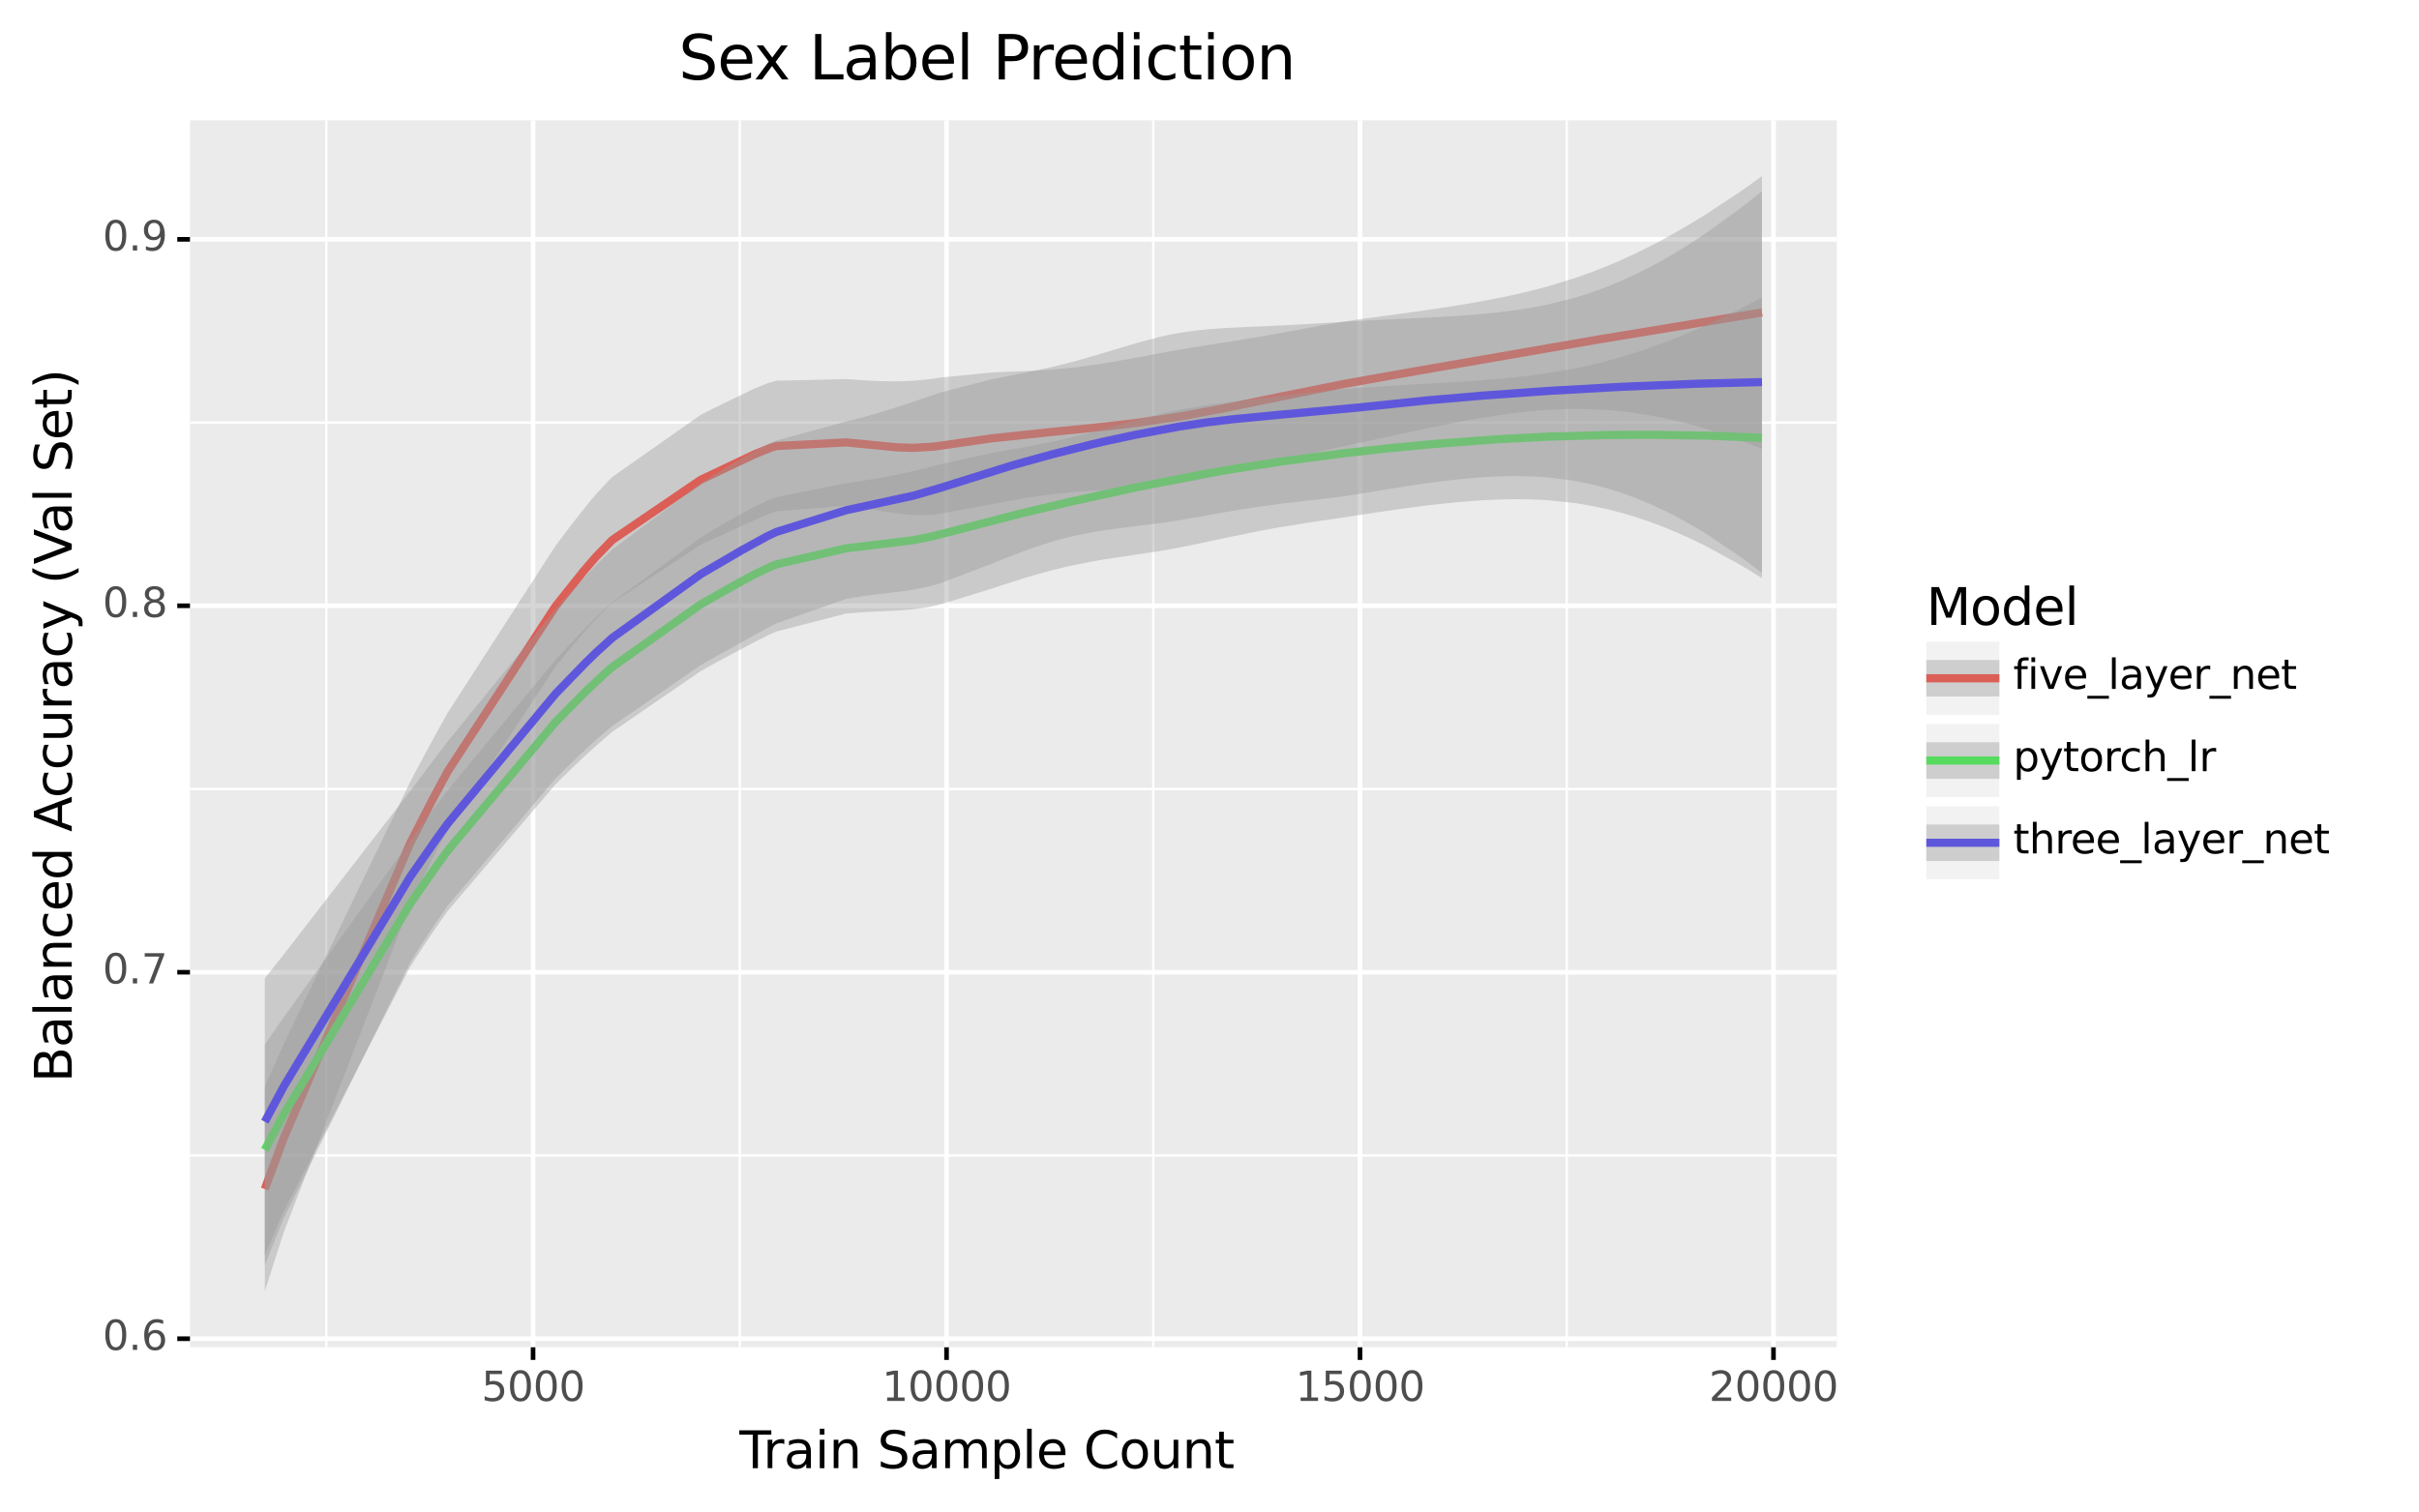 <?xml version="1.0" encoding="utf-8" standalone="no"?>
<!DOCTYPE svg PUBLIC "-//W3C//DTD SVG 1.1//EN"
  "http://www.w3.org/Graphics/SVG/1.1/DTD/svg11.dtd">
<svg xmlns:xlink="http://www.w3.org/1999/xlink" width="524.547pt" height="327.93pt" viewBox="0 0 524.547 327.93" xmlns="http://www.w3.org/2000/svg" version="1.1">
 <rect x="0" y="0" width="524.547" height="327.93" fill="#808080" stroke="none"/>
 <defs>
  <style type="text/css">*{stroke-linejoin: round; stroke-linecap: butt}</style>
 </defs>
 <g id="figure_1">
  <g id="patch_1">
   <path d="M 0 327.93 
L 524.547 327.93 
L 524.547 0 
L 0 0 
z
" style="fill: #ffffff; stroke: #ffffff; stroke-linejoin: miter"/>
  </g>
  <g id="axes_1">
   <g id="patch_2">
    <path d="M 41.191 292.217 
L 398.311 292.217 
L 398.311 26.105 
L 41.191 26.105 
z
" style="fill: #ebebeb"/>
   </g>
   <g id="matplotlib.axis_1">
    <g id="xtick_1">
     <g id="line2d_1">
      <path d="M 115.594 292.217 
L 115.594 26.105 
" clip-path="url(#pbfc82d0fdb)" style="fill: none; stroke: #ffffff"/>
     </g>
     <g id="line2d_2">
      <path d="M 115.594 292.217 
" style="fill: none; stroke: #333333; stroke-width: 1.5"/>
      <defs>
       <path id="m4b1ac333c0" d="M 0 0 
L 0 2.75 
" style="stroke: #000000"/>
      </defs>
      <g>
       <use xlink:href="#m4b1ac333c0" x="115.594" y="292.217" style="fill: #333333; stroke: #000000"/>
      </g>
     </g>
     <g id="text_1">
      <!-- 5000 -->
      <g style="fill: #4d4d4d" transform="translate(104.396 303.854)scale(0.088 -0.088)">
       <defs>
        <path id="DejaVuSans-35" d="M 691 4666 
L 3169 4666 
L 3169 4134 
L 1269 4134 
L 1269 2991 
Q 1406 3038 1543 3061 
Q 1681 3084 1819 3084 
Q 2600 3084 3056 2656 
Q 3513 2228 3513 1497 
Q 3513 744 3044 326 
Q 2575 -91 1722 -91 
Q 1428 -91 1123 -41 
Q 819 9 494 109 
L 494 744 
Q 775 591 1075 516 
Q 1375 441 1709 441 
Q 2250 441 2565 725 
Q 2881 1009 2881 1497 
Q 2881 1984 2565 2268 
Q 2250 2553 1709 2553 
Q 1456 2553 1204 2497 
Q 953 2441 691 2322 
L 691 4666 
z
" transform="scale(0.016)"/>
        <path id="DejaVuSans-30" d="M 2034 4250 
Q 1547 4250 1301 3770 
Q 1056 3291 1056 2328 
Q 1056 1369 1301 889 
Q 1547 409 2034 409 
Q 2525 409 2770 889 
Q 3016 1369 3016 2328 
Q 3016 3291 2770 3770 
Q 2525 4250 2034 4250 
z
M 2034 4750 
Q 2819 4750 3233 4129 
Q 3647 3509 3647 2328 
Q 3647 1150 3233 529 
Q 2819 -91 2034 -91 
Q 1250 -91 836 529 
Q 422 1150 422 2328 
Q 422 3509 836 4129 
Q 1250 4750 2034 4750 
z
" transform="scale(0.016)"/>
       </defs>
       <use xlink:href="#DejaVuSans-35"/>
       <use xlink:href="#DejaVuSans-30" x="63.623"/>
       <use xlink:href="#DejaVuSans-30" x="127.246"/>
       <use xlink:href="#DejaVuSans-30" x="190.869"/>
      </g>
     </g>
    </g>
    <g id="xtick_2">
     <g id="line2d_3">
      <path d="M 205.253 292.217 
L 205.253 26.105 
" clip-path="url(#pbfc82d0fdb)" style="fill: none; stroke: #ffffff"/>
     </g>
     <g id="line2d_4">
      <path d="M 205.253 292.217 
" style="fill: none; stroke: #333333; stroke-width: 1.5"/>
      <g>
       <use xlink:href="#m4b1ac333c0" x="205.253" y="292.217" style="fill: #333333; stroke: #000000"/>
      </g>
     </g>
     <g id="text_2">
      <!-- 10000 -->
      <g style="fill: #4d4d4d" transform="translate(191.255 303.854)scale(0.088 -0.088)">
       <defs>
        <path id="DejaVuSans-31" d="M 794 531 
L 1825 531 
L 1825 4091 
L 703 3866 
L 703 4441 
L 1819 4666 
L 2450 4666 
L 2450 531 
L 3481 531 
L 3481 0 
L 794 0 
L 794 531 
z
" transform="scale(0.016)"/>
       </defs>
       <use xlink:href="#DejaVuSans-31"/>
       <use xlink:href="#DejaVuSans-30" x="63.623"/>
       <use xlink:href="#DejaVuSans-30" x="127.246"/>
       <use xlink:href="#DejaVuSans-30" x="190.869"/>
       <use xlink:href="#DejaVuSans-30" x="254.492"/>
      </g>
     </g>
    </g>
    <g id="xtick_3">
     <g id="line2d_5">
      <path d="M 294.912 292.217 
L 294.912 26.105 
" clip-path="url(#pbfc82d0fdb)" style="fill: none; stroke: #ffffff"/>
     </g>
     <g id="line2d_6">
      <path d="M 294.912 292.217 
" style="fill: none; stroke: #333333; stroke-width: 1.5"/>
      <g>
       <use xlink:href="#m4b1ac333c0" x="294.912" y="292.217" style="fill: #333333; stroke: #000000"/>
      </g>
     </g>
     <g id="text_3">
      <!-- 15000 -->
      <g style="fill: #4d4d4d" transform="translate(280.914 303.854)scale(0.088 -0.088)">
       <use xlink:href="#DejaVuSans-31"/>
       <use xlink:href="#DejaVuSans-35" x="63.623"/>
       <use xlink:href="#DejaVuSans-30" x="127.246"/>
       <use xlink:href="#DejaVuSans-30" x="190.869"/>
       <use xlink:href="#DejaVuSans-30" x="254.492"/>
      </g>
     </g>
    </g>
    <g id="xtick_4">
     <g id="line2d_7">
      <path d="M 384.57 292.217 
L 384.57 26.105 
" clip-path="url(#pbfc82d0fdb)" style="fill: none; stroke: #ffffff"/>
     </g>
     <g id="line2d_8">
      <path d="M 384.57 292.217 
" style="fill: none; stroke: #333333; stroke-width: 1.5"/>
      <g>
       <use xlink:href="#m4b1ac333c0" x="384.57" y="292.217" style="fill: #333333; stroke: #000000"/>
      </g>
     </g>
     <g id="text_4">
      <!-- 20000 -->
      <g style="fill: #4d4d4d" transform="translate(370.573 303.854)scale(0.088 -0.088)">
       <defs>
        <path id="DejaVuSans-32" d="M 1228 531 
L 3431 531 
L 3431 0 
L 469 0 
L 469 531 
Q 828 903 1448 1529 
Q 2069 2156 2228 2338 
Q 2531 2678 2651 2914 
Q 2772 3150 2772 3378 
Q 2772 3750 2511 3984 
Q 2250 4219 1831 4219 
Q 1534 4219 1204 4116 
Q 875 4013 500 3803 
L 500 4441 
Q 881 4594 1212 4672 
Q 1544 4750 1819 4750 
Q 2544 4750 2975 4387 
Q 3406 4025 3406 3419 
Q 3406 3131 3298 2873 
Q 3191 2616 2906 2266 
Q 2828 2175 2409 1742 
Q 1991 1309 1228 531 
z
" transform="scale(0.016)"/>
       </defs>
       <use xlink:href="#DejaVuSans-32"/>
       <use xlink:href="#DejaVuSans-30" x="63.623"/>
       <use xlink:href="#DejaVuSans-30" x="127.246"/>
       <use xlink:href="#DejaVuSans-30" x="190.869"/>
       <use xlink:href="#DejaVuSans-30" x="254.492"/>
      </g>
     </g>
    </g>
    <g id="xtick_5">
     <g id="line2d_9">
      <path d="M 70.765 292.217 
L 70.765 26.105 
" clip-path="url(#pbfc82d0fdb)" style="fill: none; stroke: #ffffff; stroke-width: 0.5"/>
     </g>
    </g>
    <g id="xtick_6">
     <g id="line2d_10">
      <path d="M 160.423 292.217 
L 160.423 26.105 
" clip-path="url(#pbfc82d0fdb)" style="fill: none; stroke: #ffffff; stroke-width: 0.5"/>
     </g>
    </g>
    <g id="xtick_7">
     <g id="line2d_11">
      <path d="M 250.082 292.217 
L 250.082 26.105 
" clip-path="url(#pbfc82d0fdb)" style="fill: none; stroke: #ffffff; stroke-width: 0.5"/>
     </g>
    </g>
    <g id="xtick_8">
     <g id="line2d_12">
      <path d="M 339.741 292.217 
L 339.741 26.105 
" clip-path="url(#pbfc82d0fdb)" style="fill: none; stroke: #ffffff; stroke-width: 0.5"/>
     </g>
    </g>
    <g id="text_5">
     <!-- Train Sample Count -->
     <g transform="translate(160.345 318.442)scale(0.11 -0.11)">
      <defs>
       <path id="DejaVuSans-54" d="M -19 4666 
L 3928 4666 
L 3928 4134 
L 2272 4134 
L 2272 0 
L 1638 0 
L 1638 4134 
L -19 4134 
L -19 4666 
z
" transform="scale(0.016)"/>
       <path id="DejaVuSans-72" d="M 2631 2963 
Q 2534 3019 2420 3045 
Q 2306 3072 2169 3072 
Q 1681 3072 1420 2755 
Q 1159 2438 1159 1844 
L 1159 0 
L 581 0 
L 581 3500 
L 1159 3500 
L 1159 2956 
Q 1341 3275 1631 3429 
Q 1922 3584 2338 3584 
Q 2397 3584 2469 3576 
Q 2541 3569 2628 3553 
L 2631 2963 
z
" transform="scale(0.016)"/>
       <path id="DejaVuSans-61" d="M 2194 1759 
Q 1497 1759 1228 1600 
Q 959 1441 959 1056 
Q 959 750 1161 570 
Q 1363 391 1709 391 
Q 2188 391 2477 730 
Q 2766 1069 2766 1631 
L 2766 1759 
L 2194 1759 
z
M 3341 1997 
L 3341 0 
L 2766 0 
L 2766 531 
Q 2569 213 2275 61 
Q 1981 -91 1556 -91 
Q 1019 -91 701 211 
Q 384 513 384 1019 
Q 384 1609 779 1909 
Q 1175 2209 1959 2209 
L 2766 2209 
L 2766 2266 
Q 2766 2663 2505 2880 
Q 2244 3097 1772 3097 
Q 1472 3097 1187 3025 
Q 903 2953 641 2809 
L 641 3341 
Q 956 3463 1253 3523 
Q 1550 3584 1831 3584 
Q 2591 3584 2966 3190 
Q 3341 2797 3341 1997 
z
" transform="scale(0.016)"/>
       <path id="DejaVuSans-69" d="M 603 3500 
L 1178 3500 
L 1178 0 
L 603 0 
L 603 3500 
z
M 603 4863 
L 1178 4863 
L 1178 4134 
L 603 4134 
L 603 4863 
z
" transform="scale(0.016)"/>
       <path id="DejaVuSans-6e" d="M 3513 2113 
L 3513 0 
L 2938 0 
L 2938 2094 
Q 2938 2591 2744 2837 
Q 2550 3084 2163 3084 
Q 1697 3084 1428 2787 
Q 1159 2491 1159 1978 
L 1159 0 
L 581 0 
L 581 3500 
L 1159 3500 
L 1159 2956 
Q 1366 3272 1645 3428 
Q 1925 3584 2291 3584 
Q 2894 3584 3203 3211 
Q 3513 2838 3513 2113 
z
" transform="scale(0.016)"/>
       <path id="DejaVuSans-20" transform="scale(0.016)"/>
       <path id="DejaVuSans-53" d="M 3425 4513 
L 3425 3897 
Q 3066 4069 2747 4153 
Q 2428 4238 2131 4238 
Q 1616 4238 1336 4038 
Q 1056 3838 1056 3469 
Q 1056 3159 1242 3001 
Q 1428 2844 1947 2747 
L 2328 2669 
Q 3034 2534 3370 2195 
Q 3706 1856 3706 1288 
Q 3706 609 3251 259 
Q 2797 -91 1919 -91 
Q 1588 -91 1214 -16 
Q 841 59 441 206 
L 441 856 
Q 825 641 1194 531 
Q 1563 422 1919 422 
Q 2459 422 2753 634 
Q 3047 847 3047 1241 
Q 3047 1584 2836 1778 
Q 2625 1972 2144 2069 
L 1759 2144 
Q 1053 2284 737 2584 
Q 422 2884 422 3419 
Q 422 4038 858 4394 
Q 1294 4750 2059 4750 
Q 2388 4750 2728 4690 
Q 3069 4631 3425 4513 
z
" transform="scale(0.016)"/>
       <path id="DejaVuSans-6d" d="M 3328 2828 
Q 3544 3216 3844 3400 
Q 4144 3584 4550 3584 
Q 5097 3584 5394 3201 
Q 5691 2819 5691 2113 
L 5691 0 
L 5113 0 
L 5113 2094 
Q 5113 2597 4934 2840 
Q 4756 3084 4391 3084 
Q 3944 3084 3684 2787 
Q 3425 2491 3425 1978 
L 3425 0 
L 2847 0 
L 2847 2094 
Q 2847 2600 2669 2842 
Q 2491 3084 2119 3084 
Q 1678 3084 1418 2786 
Q 1159 2488 1159 1978 
L 1159 0 
L 581 0 
L 581 3500 
L 1159 3500 
L 1159 2956 
Q 1356 3278 1631 3431 
Q 1906 3584 2284 3584 
Q 2666 3584 2933 3390 
Q 3200 3197 3328 2828 
z
" transform="scale(0.016)"/>
       <path id="DejaVuSans-70" d="M 1159 525 
L 1159 -1331 
L 581 -1331 
L 581 3500 
L 1159 3500 
L 1159 2969 
Q 1341 3281 1617 3432 
Q 1894 3584 2278 3584 
Q 2916 3584 3314 3078 
Q 3713 2572 3713 1747 
Q 3713 922 3314 415 
Q 2916 -91 2278 -91 
Q 1894 -91 1617 61 
Q 1341 213 1159 525 
z
M 3116 1747 
Q 3116 2381 2855 2742 
Q 2594 3103 2138 3103 
Q 1681 3103 1420 2742 
Q 1159 2381 1159 1747 
Q 1159 1113 1420 752 
Q 1681 391 2138 391 
Q 2594 391 2855 752 
Q 3116 1113 3116 1747 
z
" transform="scale(0.016)"/>
       <path id="DejaVuSans-6c" d="M 603 4863 
L 1178 4863 
L 1178 0 
L 603 0 
L 603 4863 
z
" transform="scale(0.016)"/>
       <path id="DejaVuSans-65" d="M 3597 1894 
L 3597 1613 
L 953 1613 
Q 991 1019 1311 708 
Q 1631 397 2203 397 
Q 2534 397 2845 478 
Q 3156 559 3463 722 
L 3463 178 
Q 3153 47 2828 -22 
Q 2503 -91 2169 -91 
Q 1331 -91 842 396 
Q 353 884 353 1716 
Q 353 2575 817 3079 
Q 1281 3584 2069 3584 
Q 2775 3584 3186 3129 
Q 3597 2675 3597 1894 
z
M 3022 2063 
Q 3016 2534 2758 2815 
Q 2500 3097 2075 3097 
Q 1594 3097 1305 2825 
Q 1016 2553 972 2059 
L 3022 2063 
z
" transform="scale(0.016)"/>
       <path id="DejaVuSans-43" d="M 4122 4306 
L 4122 3641 
Q 3803 3938 3442 4084 
Q 3081 4231 2675 4231 
Q 1875 4231 1450 3742 
Q 1025 3253 1025 2328 
Q 1025 1406 1450 917 
Q 1875 428 2675 428 
Q 3081 428 3442 575 
Q 3803 722 4122 1019 
L 4122 359 
Q 3791 134 3420 21 
Q 3050 -91 2638 -91 
Q 1578 -91 968 557 
Q 359 1206 359 2328 
Q 359 3453 968 4101 
Q 1578 4750 2638 4750 
Q 3056 4750 3426 4639 
Q 3797 4528 4122 4306 
z
" transform="scale(0.016)"/>
       <path id="DejaVuSans-6f" d="M 1959 3097 
Q 1497 3097 1228 2736 
Q 959 2375 959 1747 
Q 959 1119 1226 758 
Q 1494 397 1959 397 
Q 2419 397 2687 759 
Q 2956 1122 2956 1747 
Q 2956 2369 2687 2733 
Q 2419 3097 1959 3097 
z
M 1959 3584 
Q 2709 3584 3137 3096 
Q 3566 2609 3566 1747 
Q 3566 888 3137 398 
Q 2709 -91 1959 -91 
Q 1206 -91 779 398 
Q 353 888 353 1747 
Q 353 2609 779 3096 
Q 1206 3584 1959 3584 
z
" transform="scale(0.016)"/>
       <path id="DejaVuSans-75" d="M 544 1381 
L 544 3500 
L 1119 3500 
L 1119 1403 
Q 1119 906 1312 657 
Q 1506 409 1894 409 
Q 2359 409 2629 706 
Q 2900 1003 2900 1516 
L 2900 3500 
L 3475 3500 
L 3475 0 
L 2900 0 
L 2900 538 
Q 2691 219 2414 64 
Q 2138 -91 1772 -91 
Q 1169 -91 856 284 
Q 544 659 544 1381 
z
M 1991 3584 
L 1991 3584 
z
" transform="scale(0.016)"/>
       <path id="DejaVuSans-74" d="M 1172 4494 
L 1172 3500 
L 2356 3500 
L 2356 3053 
L 1172 3053 
L 1172 1153 
Q 1172 725 1289 603 
Q 1406 481 1766 481 
L 2356 481 
L 2356 0 
L 1766 0 
Q 1100 0 847 248 
Q 594 497 594 1153 
L 594 3053 
L 172 3053 
L 172 3500 
L 594 3500 
L 594 4494 
L 1172 4494 
z
" transform="scale(0.016)"/>
      </defs>
      <use xlink:href="#DejaVuSans-54"/>
      <use xlink:href="#DejaVuSans-72" x="46.334"/>
      <use xlink:href="#DejaVuSans-61" x="87.447"/>
      <use xlink:href="#DejaVuSans-69" x="148.727"/>
      <use xlink:href="#DejaVuSans-6e" x="176.51"/>
      <use xlink:href="#DejaVuSans-20" x="239.889"/>
      <use xlink:href="#DejaVuSans-53" x="271.676"/>
      <use xlink:href="#DejaVuSans-61" x="335.152"/>
      <use xlink:href="#DejaVuSans-6d" x="396.432"/>
      <use xlink:href="#DejaVuSans-70" x="493.844"/>
      <use xlink:href="#DejaVuSans-6c" x="557.32"/>
      <use xlink:href="#DejaVuSans-65" x="585.104"/>
      <use xlink:href="#DejaVuSans-20" x="646.627"/>
      <use xlink:href="#DejaVuSans-43" x="678.414"/>
      <use xlink:href="#DejaVuSans-6f" x="748.238"/>
      <use xlink:href="#DejaVuSans-75" x="809.42"/>
      <use xlink:href="#DejaVuSans-6e" x="872.799"/>
      <use xlink:href="#DejaVuSans-74" x="936.178"/>
     </g>
    </g>
   </g>
   <g id="matplotlib.axis_2">
    <g id="ytick_1">
     <g id="line2d_13">
      <path d="M 41.191 290.36 
L 398.311 290.36 
" clip-path="url(#pbfc82d0fdb)" style="fill: none; stroke: #ffffff"/>
     </g>
     <g id="line2d_14">
      <path d="M 41.191 290.36 
" style="fill: none; stroke: #333333; stroke-width: 1.5"/>
      <defs>
       <path id="m273b68ce9c" d="M 0 0 
L -2.75 0 
" style="stroke: #000000"/>
      </defs>
      <g>
       <use xlink:href="#m273b68ce9c" x="41.191" y="290.36" style="fill: #333333; stroke: #000000"/>
      </g>
     </g>
     <g id="text_6">
      <!-- 0.6 -->
      <g style="fill: #4d4d4d" transform="translate(22.246 292.789)scale(0.088 -0.088)">
       <defs>
        <path id="DejaVuSans-2e" d="M 684 794 
L 1344 794 
L 1344 0 
L 684 0 
L 684 794 
z
" transform="scale(0.016)"/>
        <path id="DejaVuSans-36" d="M 2113 2584 
Q 1688 2584 1439 2293 
Q 1191 2003 1191 1497 
Q 1191 994 1439 701 
Q 1688 409 2113 409 
Q 2538 409 2786 701 
Q 3034 994 3034 1497 
Q 3034 2003 2786 2293 
Q 2538 2584 2113 2584 
z
M 3366 4563 
L 3366 3988 
Q 3128 4100 2886 4159 
Q 2644 4219 2406 4219 
Q 1781 4219 1451 3797 
Q 1122 3375 1075 2522 
Q 1259 2794 1537 2939 
Q 1816 3084 2150 3084 
Q 2853 3084 3261 2657 
Q 3669 2231 3669 1497 
Q 3669 778 3244 343 
Q 2819 -91 2113 -91 
Q 1303 -91 875 529 
Q 447 1150 447 2328 
Q 447 3434 972 4092 
Q 1497 4750 2381 4750 
Q 2619 4750 2861 4703 
Q 3103 4656 3366 4563 
z
" transform="scale(0.016)"/>
       </defs>
       <use xlink:href="#DejaVuSans-30"/>
       <use xlink:href="#DejaVuSans-2e" x="63.623"/>
       <use xlink:href="#DejaVuSans-36" x="95.41"/>
      </g>
     </g>
    </g>
    <g id="ytick_2">
     <g id="line2d_15">
      <path d="M 41.191 210.876 
L 398.311 210.876 
" clip-path="url(#pbfc82d0fdb)" style="fill: none; stroke: #ffffff"/>
     </g>
     <g id="line2d_16">
      <path d="M 41.191 210.876 
" style="fill: none; stroke: #333333; stroke-width: 1.5"/>
      <g>
       <use xlink:href="#m273b68ce9c" x="41.191" y="210.876" style="fill: #333333; stroke: #000000"/>
      </g>
     </g>
     <g id="text_7">
      <!-- 0.7 -->
      <g style="fill: #4d4d4d" transform="translate(22.246 213.304)scale(0.088 -0.088)">
       <defs>
        <path id="DejaVuSans-37" d="M 525 4666 
L 3525 4666 
L 3525 4397 
L 1831 0 
L 1172 0 
L 2766 4134 
L 525 4134 
L 525 4666 
z
" transform="scale(0.016)"/>
       </defs>
       <use xlink:href="#DejaVuSans-30"/>
       <use xlink:href="#DejaVuSans-2e" x="63.623"/>
       <use xlink:href="#DejaVuSans-37" x="95.41"/>
      </g>
     </g>
    </g>
    <g id="ytick_3">
     <g id="line2d_17">
      <path d="M 41.191 131.391 
L 398.311 131.391 
" clip-path="url(#pbfc82d0fdb)" style="fill: none; stroke: #ffffff"/>
     </g>
     <g id="line2d_18">
      <path d="M 41.191 131.391 
" style="fill: none; stroke: #333333; stroke-width: 1.5"/>
      <g>
       <use xlink:href="#m273b68ce9c" x="41.191" y="131.391" style="fill: #333333; stroke: #000000"/>
      </g>
     </g>
     <g id="text_8">
      <!-- 0.8 -->
      <g style="fill: #4d4d4d" transform="translate(22.246 133.819)scale(0.088 -0.088)">
       <defs>
        <path id="DejaVuSans-38" d="M 2034 2216 
Q 1584 2216 1326 1975 
Q 1069 1734 1069 1313 
Q 1069 891 1326 650 
Q 1584 409 2034 409 
Q 2484 409 2743 651 
Q 3003 894 3003 1313 
Q 3003 1734 2745 1975 
Q 2488 2216 2034 2216 
z
M 1403 2484 
Q 997 2584 770 2862 
Q 544 3141 544 3541 
Q 544 4100 942 4425 
Q 1341 4750 2034 4750 
Q 2731 4750 3128 4425 
Q 3525 4100 3525 3541 
Q 3525 3141 3298 2862 
Q 3072 2584 2669 2484 
Q 3125 2378 3379 2068 
Q 3634 1759 3634 1313 
Q 3634 634 3220 271 
Q 2806 -91 2034 -91 
Q 1263 -91 848 271 
Q 434 634 434 1313 
Q 434 1759 690 2068 
Q 947 2378 1403 2484 
z
M 1172 3481 
Q 1172 3119 1398 2916 
Q 1625 2713 2034 2713 
Q 2441 2713 2670 2916 
Q 2900 3119 2900 3481 
Q 2900 3844 2670 4047 
Q 2441 4250 2034 4250 
Q 1625 4250 1398 4047 
Q 1172 3844 1172 3481 
z
" transform="scale(0.016)"/>
       </defs>
       <use xlink:href="#DejaVuSans-30"/>
       <use xlink:href="#DejaVuSans-2e" x="63.623"/>
       <use xlink:href="#DejaVuSans-38" x="95.41"/>
      </g>
     </g>
    </g>
    <g id="ytick_4">
     <g id="line2d_19">
      <path d="M 41.191 51.906 
L 398.311 51.906 
" clip-path="url(#pbfc82d0fdb)" style="fill: none; stroke: #ffffff"/>
     </g>
     <g id="line2d_20">
      <path d="M 41.191 51.906 
" style="fill: none; stroke: #333333; stroke-width: 1.5"/>
      <g>
       <use xlink:href="#m273b68ce9c" x="41.191" y="51.906" style="fill: #333333; stroke: #000000"/>
      </g>
     </g>
     <g id="text_9">
      <!-- 0.9 -->
      <g style="fill: #4d4d4d" transform="translate(22.246 54.334)scale(0.088 -0.088)">
       <defs>
        <path id="DejaVuSans-39" d="M 703 97 
L 703 672 
Q 941 559 1184 500 
Q 1428 441 1663 441 
Q 2288 441 2617 861 
Q 2947 1281 2994 2138 
Q 2813 1869 2534 1725 
Q 2256 1581 1919 1581 
Q 1219 1581 811 2004 
Q 403 2428 403 3163 
Q 403 3881 828 4315 
Q 1253 4750 1959 4750 
Q 2769 4750 3195 4129 
Q 3622 3509 3622 2328 
Q 3622 1225 3098 567 
Q 2575 -91 1691 -91 
Q 1453 -91 1209 -44 
Q 966 3 703 97 
z
M 1959 2075 
Q 2384 2075 2632 2365 
Q 2881 2656 2881 3163 
Q 2881 3666 2632 3958 
Q 2384 4250 1959 4250 
Q 1534 4250 1286 3958 
Q 1038 3666 1038 3163 
Q 1038 2656 1286 2365 
Q 1534 2075 1959 2075 
z
" transform="scale(0.016)"/>
       </defs>
       <use xlink:href="#DejaVuSans-30"/>
       <use xlink:href="#DejaVuSans-2e" x="63.623"/>
       <use xlink:href="#DejaVuSans-39" x="95.41"/>
      </g>
     </g>
    </g>
    <g id="ytick_5">
     <g id="line2d_21">
      <path d="M 41.191 250.618 
L 398.311 250.618 
" clip-path="url(#pbfc82d0fdb)" style="fill: none; stroke: #ffffff; stroke-width: 0.5"/>
     </g>
    </g>
    <g id="ytick_6">
     <g id="line2d_22">
      <path d="M 41.191 171.133 
L 398.311 171.133 
" clip-path="url(#pbfc82d0fdb)" style="fill: none; stroke: #ffffff; stroke-width: 0.5"/>
     </g>
    </g>
    <g id="ytick_7">
     <g id="line2d_23">
      <path d="M 41.191 91.649 
L 398.311 91.649 
" clip-path="url(#pbfc82d0fdb)" style="fill: none; stroke: #ffffff; stroke-width: 0.5"/>
     </g>
    </g>
    <g id="text_10">
     <!-- Balanced Accuracy (Val Set) -->
     <g transform="translate(15.558 234.775)rotate(-90)scale(0.11 -0.11)">
      <defs>
       <path id="DejaVuSans-42" d="M 1259 2228 
L 1259 519 
L 2272 519 
Q 2781 519 3026 730 
Q 3272 941 3272 1375 
Q 3272 1813 3026 2020 
Q 2781 2228 2272 2228 
L 1259 2228 
z
M 1259 4147 
L 1259 2741 
L 2194 2741 
Q 2656 2741 2882 2914 
Q 3109 3088 3109 3444 
Q 3109 3797 2882 3972 
Q 2656 4147 2194 4147 
L 1259 4147 
z
M 628 4666 
L 2241 4666 
Q 2963 4666 3353 4366 
Q 3744 4066 3744 3513 
Q 3744 3084 3544 2831 
Q 3344 2578 2956 2516 
Q 3422 2416 3680 2098 
Q 3938 1781 3938 1306 
Q 3938 681 3513 340 
Q 3088 0 2303 0 
L 628 0 
L 628 4666 
z
" transform="scale(0.016)"/>
       <path id="DejaVuSans-63" d="M 3122 3366 
L 3122 2828 
Q 2878 2963 2633 3030 
Q 2388 3097 2138 3097 
Q 1578 3097 1268 2742 
Q 959 2388 959 1747 
Q 959 1106 1268 751 
Q 1578 397 2138 397 
Q 2388 397 2633 464 
Q 2878 531 3122 666 
L 3122 134 
Q 2881 22 2623 -34 
Q 2366 -91 2075 -91 
Q 1284 -91 818 406 
Q 353 903 353 1747 
Q 353 2603 823 3093 
Q 1294 3584 2113 3584 
Q 2378 3584 2631 3529 
Q 2884 3475 3122 3366 
z
" transform="scale(0.016)"/>
       <path id="DejaVuSans-64" d="M 2906 2969 
L 2906 4863 
L 3481 4863 
L 3481 0 
L 2906 0 
L 2906 525 
Q 2725 213 2448 61 
Q 2172 -91 1784 -91 
Q 1150 -91 751 415 
Q 353 922 353 1747 
Q 353 2572 751 3078 
Q 1150 3584 1784 3584 
Q 2172 3584 2448 3432 
Q 2725 3281 2906 2969 
z
M 947 1747 
Q 947 1113 1208 752 
Q 1469 391 1925 391 
Q 2381 391 2643 752 
Q 2906 1113 2906 1747 
Q 2906 2381 2643 2742 
Q 2381 3103 1925 3103 
Q 1469 3103 1208 2742 
Q 947 2381 947 1747 
z
" transform="scale(0.016)"/>
       <path id="DejaVuSans-41" d="M 2188 4044 
L 1331 1722 
L 3047 1722 
L 2188 4044 
z
M 1831 4666 
L 2547 4666 
L 4325 0 
L 3669 0 
L 3244 1197 
L 1141 1197 
L 716 0 
L 50 0 
L 1831 4666 
z
" transform="scale(0.016)"/>
       <path id="DejaVuSans-79" d="M 2059 -325 
Q 1816 -950 1584 -1140 
Q 1353 -1331 966 -1331 
L 506 -1331 
L 506 -850 
L 844 -850 
Q 1081 -850 1212 -737 
Q 1344 -625 1503 -206 
L 1606 56 
L 191 3500 
L 800 3500 
L 1894 763 
L 2988 3500 
L 3597 3500 
L 2059 -325 
z
" transform="scale(0.016)"/>
       <path id="DejaVuSans-28" d="M 1984 4856 
Q 1566 4138 1362 3434 
Q 1159 2731 1159 2009 
Q 1159 1288 1364 580 
Q 1569 -128 1984 -844 
L 1484 -844 
Q 1016 -109 783 600 
Q 550 1309 550 2009 
Q 550 2706 781 3412 
Q 1013 4119 1484 4856 
L 1984 4856 
z
" transform="scale(0.016)"/>
       <path id="DejaVuSans-56" d="M 1831 0 
L 50 4666 
L 709 4666 
L 2188 738 
L 3669 4666 
L 4325 4666 
L 2547 0 
L 1831 0 
z
" transform="scale(0.016)"/>
       <path id="DejaVuSans-29" d="M 513 4856 
L 1013 4856 
Q 1481 4119 1714 3412 
Q 1947 2706 1947 2009 
Q 1947 1309 1714 600 
Q 1481 -109 1013 -844 
L 513 -844 
Q 928 -128 1133 580 
Q 1338 1288 1338 2009 
Q 1338 2731 1133 3434 
Q 928 4138 513 4856 
z
" transform="scale(0.016)"/>
      </defs>
      <use xlink:href="#DejaVuSans-42"/>
      <use xlink:href="#DejaVuSans-61" x="68.604"/>
      <use xlink:href="#DejaVuSans-6c" x="129.883"/>
      <use xlink:href="#DejaVuSans-61" x="157.666"/>
      <use xlink:href="#DejaVuSans-6e" x="218.945"/>
      <use xlink:href="#DejaVuSans-63" x="282.324"/>
      <use xlink:href="#DejaVuSans-65" x="337.305"/>
      <use xlink:href="#DejaVuSans-64" x="398.828"/>
      <use xlink:href="#DejaVuSans-20" x="462.305"/>
      <use xlink:href="#DejaVuSans-41" x="494.092"/>
      <use xlink:href="#DejaVuSans-63" x="560.75"/>
      <use xlink:href="#DejaVuSans-63" x="615.73"/>
      <use xlink:href="#DejaVuSans-75" x="670.711"/>
      <use xlink:href="#DejaVuSans-72" x="734.09"/>
      <use xlink:href="#DejaVuSans-61" x="775.203"/>
      <use xlink:href="#DejaVuSans-63" x="836.482"/>
      <use xlink:href="#DejaVuSans-79" x="891.463"/>
      <use xlink:href="#DejaVuSans-20" x="950.643"/>
      <use xlink:href="#DejaVuSans-28" x="982.43"/>
      <use xlink:href="#DejaVuSans-56" x="1021.443"/>
      <use xlink:href="#DejaVuSans-61" x="1082.102"/>
      <use xlink:href="#DejaVuSans-6c" x="1143.381"/>
      <use xlink:href="#DejaVuSans-20" x="1171.164"/>
      <use xlink:href="#DejaVuSans-53" x="1202.951"/>
      <use xlink:href="#DejaVuSans-65" x="1266.428"/>
      <use xlink:href="#DejaVuSans-74" x="1327.951"/>
      <use xlink:href="#DejaVuSans-29" x="1367.16"/>
     </g>
    </g>
   </g>
   <g id="PolyCollection_1">
    <path d="M 57.423 235.664 
L 57.423 280.121 
L 58.194 277.669 
L 58.481 276.762 
L 58.786 275.801 
L 59.145 274.673 
L 59.432 273.775 
L 59.468 273.663 
L 59.647 273.102 
L 59.952 272.153 
L 60.113 271.651 
L 60.275 271.15 
L 60.364 270.872 
L 61.046 268.769 
L 61.243 268.163 
L 61.548 267.229 
L 88.93 196.196 
L 90.472 192.965 
L 91.045 191.783 
L 91.637 190.576 
L 92.354 189.129 
L 92.946 187.949 
L 93 187.843 
L 93.359 187.135 
L 93.968 185.942 
L 94.309 185.282 
L 94.632 184.659 
L 94.793 184.35 
L 96.174 181.737 
L 96.551 181.036 
L 97.16 179.911 
L 120.436 144.651 
L 122.731 141.816 
L 123.592 140.775 
L 124.488 139.703 
L 125.582 138.413 
L 126.461 137.388 
L 126.532 137.305 
L 127.07 136.684 
L 127.985 135.65 
L 128.487 135.096 
L 128.989 134.554 
L 129.222 134.305 
L 131.284 132.199 
L 131.858 131.642 
L 132.773 130.779 
L 151.942 118.15 
L 155.008 116.737 
L 156.156 116.221 
L 157.339 115.692 
L 158.792 115.041 
L 159.957 114.514 
L 160.083 114.457 
L 160.782 114.137 
L 162.001 113.571 
L 162.683 113.249 
L 163.346 112.931 
L 163.651 112.783 
L 166.413 111.584 
L 167.166 111.307 
L 168.385 110.901 
L 183.448 109.694 
L 187.285 110.211 
L 188.702 110.438 
L 190.19 110.684 
L 192.019 110.982 
L 193.472 111.204 
L 193.615 111.224 
L 194.512 111.348 
L 196.018 111.527 
L 196.861 111.608 
L 197.704 111.672 
L 198.08 111.695 
L 201.523 111.7 
L 202.473 111.625 
L 203.998 111.424 
L 214.936 109.382 
L 219.544 108.521 
L 221.266 108.222 
L 223.041 107.931 
L 225.229 107.602 
L 226.986 107.363 
L 227.148 107.342 
L 228.223 107.209 
L 230.035 107.005 
L 231.057 106.901 
L 232.061 106.806 
L 232.509 106.767 
L 236.651 106.458 
L 237.781 106.39 
L 239.61 106.287 
L 246.442 105.901 
L 251.822 105.423 
L 253.812 105.168 
L 255.892 104.842 
L 258.438 104.369 
L 260.483 103.949 
L 260.698 103.903 
L 261.935 103.632 
L 264.051 103.149 
L 265.235 102.87 
L 266.418 102.586 
L 266.938 102.461 
L 271.762 101.28 
L 273.089 100.955 
L 275.223 100.437 
L 277.948 99.789 
L 284.081 98.388 
L 286.376 97.883 
L 288.743 97.368 
L 291.666 96.736 
L 293.997 96.23 
L 294.23 96.18 
L 295.647 95.871 
L 298.068 95.342 
L 299.43 95.044 
L 300.775 94.751 
L 301.367 94.623 
L 306.89 93.435 
L 308.396 93.117 
L 309.454 92.897 
L 310.835 92.613 
L 316.358 91.525 
L 318.922 91.055 
L 321.594 90.595 
L 324.876 90.08 
L 327.512 89.712 
L 327.763 89.679 
L 329.359 89.482 
L 332.084 89.19 
L 333.608 89.053 
L 335.133 88.937 
L 335.796 88.892 
L 340.96 88.699 
L 342 88.694 
L 343.704 88.711 
L 346.448 88.808 
L 348.635 88.946 
L 351.486 89.207 
L 354.463 89.579 
L 358.103 90.168 
L 361.026 90.744 
L 361.313 90.806 
L 363.088 91.206 
L 366.101 91.957 
L 367.804 92.422 
L 369.49 92.91 
L 370.243 93.136 
L 377.129 95.446 
L 379.03 96.156 
L 382.078 97.358 
L 382.078 38.201 
L 382.078 38.201 
L 379.03 40.393 
L 377.129 41.721 
L 370.243 46.28 
L 369.49 46.753 
L 367.804 47.794 
L 366.101 48.819 
L 363.088 50.563 
L 361.313 51.55 
L 361.026 51.706 
L 358.103 53.252 
L 354.463 55.053 
L 351.486 56.421 
L 348.635 57.64 
L 346.448 58.516 
L 343.704 59.54 
L 342 60.136 
L 340.96 60.485 
L 335.796 62.058 
L 335.133 62.242 
L 333.608 62.65 
L 332.084 63.039 
L 329.359 63.691 
L 327.763 64.048 
L 327.512 64.102 
L 324.876 64.652 
L 321.594 65.283 
L 318.922 65.758 
L 316.358 66.187 
L 310.835 67.042 
L 309.454 67.243 
L 308.396 67.396 
L 306.89 67.609 
L 301.367 68.367 
L 300.775 68.447 
L 299.43 68.628 
L 298.068 68.81 
L 295.647 69.133 
L 294.23 69.33 
L 293.997 69.364 
L 291.666 69.719 
L 288.743 70.208 
L 286.376 70.628 
L 284.081 71.048 
L 277.948 72.179 
L 275.223 72.666 
L 273.089 73.037 
L 271.762 73.262 
L 266.938 74.049 
L 266.418 74.131 
L 265.235 74.318 
L 264.051 74.504 
L 261.935 74.836 
L 260.698 75.032 
L 260.483 75.066 
L 258.438 75.395 
L 255.892 75.819 
L 253.812 76.182 
L 251.822 76.545 
L 246.442 77.557 
L 239.61 78.77 
L 237.781 79.055 
L 236.651 79.22 
L 232.509 79.742 
L 232.061 79.79 
L 231.057 79.892 
L 230.035 79.988 
L 228.223 80.137 
L 227.148 80.215 
L 226.986 80.226 
L 225.229 80.334 
L 223.041 80.446 
L 221.266 80.524 
L 219.544 80.593 
L 214.936 80.789 
L 203.998 81.881 
L 202.473 82.12 
L 201.523 82.247 
L 198.08 82.569 
L 197.704 82.592 
L 196.861 82.636 
L 196.018 82.669 
L 194.512 82.703 
L 193.615 82.708 
L 193.472 82.708 
L 192.019 82.693 
L 190.19 82.639 
L 188.702 82.57 
L 187.285 82.488 
L 183.448 82.216 
L 168.385 82.578 
L 167.166 82.9 
L 166.413 83.135 
L 163.651 84.256 
L 163.346 84.403 
L 162.683 84.723 
L 162.001 85.051 
L 160.782 85.636 
L 160.083 85.971 
L 159.957 86.031 
L 158.792 86.591 
L 157.339 87.292 
L 156.156 87.869 
L 155.008 88.434 
L 151.942 89.988 
L 132.773 103.455 
L 131.858 104.374 
L 131.284 104.969 
L 129.222 107.23 
L 128.989 107.497 
L 128.487 108.083 
L 127.985 108.681 
L 127.07 109.803 
L 126.532 110.477 
L 126.461 110.568 
L 125.582 111.678 
L 124.488 113.077 
L 123.592 114.236 
L 122.731 115.36 
L 120.436 118.413 
L 97.16 154.474 
L 96.551 155.553 
L 96.174 156.224 
L 94.793 158.705 
L 94.632 158.997 
L 94.309 159.584 
L 93.968 160.205 
L 93.359 161.322 
L 93 161.983 
L 92.946 162.082 
L 92.354 163.178 
L 91.637 164.516 
L 91.045 165.626 
L 90.472 166.707 
L 88.93 169.635 
L 61.548 226.361 
L 61.243 227.041 
L 61.046 227.482 
L 60.364 229.009 
L 60.275 229.21 
L 60.113 229.573 
L 59.952 229.936 
L 59.647 230.622 
L 59.468 231.027 
L 59.432 231.107 
L 59.145 231.755 
L 58.786 232.567 
L 58.481 233.257 
L 58.194 233.909 
L 57.423 235.664 
z
" clip-path="url(#pbfc82d0fdb)" style="fill: #999999; fill-opacity: 0.4"/>
   </g>
   <g id="line2d_24">
    <path d="M 57.423 257.893 
L 61.548 246.795 
L 88.93 182.916 
L 93.968 173.074 
L 97.16 167.192 
L 120.436 131.532 
L 126.532 123.891 
L 129.222 120.767 
L 132.773 117.117 
L 151.942 104.069 
L 163.651 98.519 
L 167.166 97.103 
L 168.385 96.739 
L 183.448 95.955 
L 194.512 97.025 
L 198.08 97.132 
L 202.473 96.873 
L 214.936 95.086 
L 228.223 93.673 
L 239.61 92.528 
L 246.442 91.729 
L 255.892 90.33 
L 265.235 88.594 
L 277.948 85.984 
L 291.666 83.228 
L 306.89 80.522 
L 346.448 73.662 
L 379.03 68.274 
L 382.078 67.78 
L 382.078 67.78 
" clip-path="url(#pbfc82d0fdb)" style="fill: none; stroke: #db5f57; stroke-width: 1.772; stroke-linejoin: miter"/>
   </g>
   <g id="PolyCollection_2">
    <path d="M 57.423 226.524 
L 57.423 272.292 
L 58.194 270.467 
L 58.481 269.792 
L 58.786 269.076 
L 59.145 268.237 
L 59.432 267.568 
L 59.468 267.484 
L 59.647 267.067 
L 59.952 266.36 
L 60.113 265.986 
L 60.275 265.613 
L 60.364 265.406 
L 61.046 263.84 
L 61.243 263.389 
L 61.548 262.693 
L 88.93 209.72 
L 90.472 207.303 
L 91.045 206.419 
L 91.637 205.515 
L 92.354 204.431 
L 92.946 203.546 
L 93 203.466 
L 93.359 202.935 
L 93.968 202.039 
L 94.309 201.542 
L 94.632 201.073 
L 94.793 200.84 
L 96.174 198.87 
L 96.551 198.34 
L 97.16 197.489 
L 120.436 170.145 
L 122.731 167.877 
L 123.592 167.042 
L 124.488 166.18 
L 125.582 165.141 
L 126.461 164.315 
L 126.532 164.248 
L 127.07 163.746 
L 127.985 162.904 
L 128.487 162.448 
L 128.989 161.996 
L 129.222 161.788 
L 131.284 159.988 
L 131.858 159.5 
L 132.773 158.734 
L 151.942 145.566 
L 155.008 143.857 
L 156.156 143.233 
L 157.339 142.596 
L 158.792 141.82 
L 159.957 141.2 
L 160.083 141.134 
L 160.782 140.763 
L 162.001 140.116 
L 162.683 139.753 
L 163.346 139.4 
L 163.651 139.237 
L 166.413 137.85 
L 167.166 137.503 
L 168.385 136.968 
L 183.448 133.082 
L 187.285 132.77 
L 188.702 132.694 
L 190.19 132.625 
L 192.019 132.548 
L 193.472 132.481 
L 193.615 132.474 
L 194.512 132.426 
L 196.018 132.327 
L 196.861 132.26 
L 197.704 132.181 
L 198.08 132.142 
L 201.523 131.639 
L 202.473 131.445 
L 203.998 131.075 
L 214.936 127.704 
L 219.544 126.201 
L 221.266 125.657 
L 223.041 125.113 
L 225.229 124.473 
L 226.986 123.986 
L 227.148 123.943 
L 228.223 123.66 
L 230.035 123.208 
L 231.057 122.967 
L 232.061 122.74 
L 232.509 122.641 
L 236.651 121.816 
L 237.781 121.615 
L 239.61 121.307 
L 246.442 120.278 
L 251.822 119.457 
L 253.812 119.118 
L 255.892 118.731 
L 258.438 118.221 
L 260.483 117.796 
L 260.698 117.751 
L 261.935 117.488 
L 264.051 117.036 
L 265.235 116.784 
L 266.418 116.532 
L 266.938 116.422 
L 271.762 115.434 
L 273.089 115.176 
L 275.223 114.774 
L 277.948 114.289 
L 284.081 113.3 
L 286.376 112.956 
L 288.743 112.609 
L 291.666 112.18 
L 293.997 111.831 
L 294.23 111.795 
L 295.647 111.578 
L 298.068 111.206 
L 299.43 111.001 
L 300.775 110.802 
L 301.367 110.715 
L 306.89 109.952 
L 308.396 109.759 
L 309.454 109.628 
L 310.835 109.464 
L 316.358 108.89 
L 318.922 108.677 
L 321.594 108.498 
L 324.876 108.345 
L 327.512 108.284 
L 327.763 108.281 
L 329.359 108.276 
L 332.084 108.325 
L 333.608 108.384 
L 335.133 108.469 
L 335.796 108.514 
L 340.96 109.044 
L 342 109.192 
L 343.704 109.463 
L 346.448 109.981 
L 348.635 110.466 
L 351.486 111.195 
L 354.463 112.073 
L 358.103 113.304 
L 361.026 114.417 
L 361.313 114.532 
L 363.088 115.267 
L 366.101 116.602 
L 367.804 117.405 
L 369.49 118.232 
L 370.243 118.613 
L 377.129 122.382 
L 379.03 123.512 
L 382.078 125.401 
L 382.078 64.5 
L 382.078 64.5 
L 379.03 66.103 
L 377.129 67.072 
L 370.243 70.374 
L 369.49 70.714 
L 367.804 71.46 
L 366.101 72.191 
L 363.088 73.426 
L 361.313 74.118 
L 361.026 74.228 
L 358.103 75.301 
L 354.463 76.529 
L 351.486 77.442 
L 348.635 78.238 
L 346.448 78.796 
L 343.704 79.432 
L 342 79.792 
L 340.96 79.998 
L 335.796 80.889 
L 335.133 80.987 
L 333.608 81.203 
L 332.084 81.402 
L 329.359 81.724 
L 327.763 81.893 
L 327.512 81.919 
L 324.876 82.168 
L 321.594 82.439 
L 318.922 82.635 
L 316.358 82.806 
L 310.835 83.139 
L 309.454 83.218 
L 308.396 83.279 
L 306.89 83.364 
L 301.367 83.686 
L 300.775 83.722 
L 299.43 83.805 
L 298.068 83.891 
L 295.647 84.051 
L 294.23 84.154 
L 293.997 84.172 
L 291.666 84.367 
L 288.743 84.647 
L 286.376 84.897 
L 284.081 85.153 
L 277.948 85.865 
L 275.223 86.184 
L 273.089 86.434 
L 271.762 86.59 
L 266.938 87.172 
L 266.418 87.238 
L 265.235 87.39 
L 264.051 87.547 
L 261.935 87.844 
L 260.698 88.029 
L 260.483 88.062 
L 258.438 88.393 
L 255.892 88.853 
L 253.812 89.277 
L 251.822 89.727 
L 246.442 91.098 
L 239.61 92.979 
L 237.781 93.475 
L 236.651 93.775 
L 232.509 94.82 
L 232.061 94.927 
L 231.057 95.162 
L 230.035 95.395 
L 228.223 95.79 
L 227.148 96.016 
L 226.986 96.049 
L 225.229 96.401 
L 223.041 96.817 
L 221.266 97.142 
L 219.544 97.449 
L 214.936 98.267 
L 203.998 100.661 
L 202.473 101.071 
L 201.523 101.318 
L 198.08 102.157 
L 197.704 102.244 
L 196.861 102.434 
L 196.018 102.619 
L 194.512 102.936 
L 193.615 103.117 
L 193.472 103.145 
L 192.019 103.424 
L 190.19 103.753 
L 188.702 104.004 
L 187.285 104.23 
L 183.448 104.794 
L 168.385 107.81 
L 167.166 108.259 
L 166.413 108.562 
L 163.651 109.868 
L 163.346 110.03 
L 162.683 110.386 
L 162.001 110.754 
L 160.782 111.421 
L 160.083 111.808 
L 159.957 111.877 
L 158.792 112.531 
L 157.339 113.358 
L 156.156 114.044 
L 155.008 114.719 
L 151.942 116.574 
L 132.773 130.604 
L 131.858 131.428 
L 131.284 131.955 
L 129.222 133.914 
L 128.989 134.142 
L 128.487 134.638 
L 127.985 135.14 
L 127.07 136.072 
L 126.532 136.629 
L 126.461 136.703 
L 125.582 137.619 
L 124.488 138.769 
L 123.592 139.72 
L 122.731 140.641 
L 120.436 143.132 
L 97.16 171.302 
L 96.551 172.106 
L 96.174 172.604 
L 94.793 174.439 
L 94.632 174.654 
L 94.309 175.086 
L 93.968 175.542 
L 93.359 176.361 
L 93 176.843 
L 92.946 176.916 
L 92.354 177.715 
L 91.637 178.686 
L 91.045 179.49 
L 90.472 180.271 
L 88.93 182.376 
L 61.548 220.619 
L 61.243 221.054 
L 61.046 221.335 
L 60.364 222.308 
L 60.275 222.437 
L 60.113 222.667 
L 59.952 222.898 
L 59.647 223.334 
L 59.468 223.591 
L 59.432 223.642 
L 59.145 224.053 
L 58.786 224.567 
L 58.481 225.004 
L 58.194 225.416 
L 57.423 226.524 
z
" clip-path="url(#pbfc82d0fdb)" style="fill: #999999; fill-opacity: 0.4"/>
   </g>
   <g id="line2d_25">
    <path d="M 57.423 249.408 
L 61.548 241.656 
L 88.93 196.048 
L 94.793 187.639 
L 97.16 184.396 
L 120.436 156.638 
L 127.07 149.909 
L 131.284 145.971 
L 132.773 144.669 
L 151.942 131.07 
L 159.957 126.539 
L 163.651 124.552 
L 167.166 122.881 
L 168.385 122.389 
L 183.448 118.938 
L 197.704 117.212 
L 201.523 116.478 
L 203.998 115.868 
L 221.266 111.399 
L 232.509 108.73 
L 246.442 105.688 
L 260.698 102.89 
L 266.938 101.797 
L 277.948 100.077 
L 291.666 98.273 
L 301.367 97.201 
L 310.835 96.302 
L 324.876 95.257 
L 335.796 94.701 
L 348.635 94.352 
L 358.103 94.303 
L 370.243 94.493 
L 382.078 94.951 
L 382.078 94.951 
" clip-path="url(#pbfc82d0fdb)" style="fill: none; stroke: #57db5f; stroke-width: 1.772; stroke-linejoin: miter"/>
   </g>
   <g id="PolyCollection_3">
    <path d="M 57.423 212.175 
L 57.423 274.424 
L 58.194 272.482 
L 58.481 271.763 
L 58.786 271.002 
L 59.145 270.11 
L 59.432 269.399 
L 59.468 269.31 
L 59.647 268.867 
L 59.952 268.115 
L 60.113 267.718 
L 60.275 267.322 
L 60.364 267.102 
L 61.046 265.439 
L 61.243 264.96 
L 61.548 264.221 
L 88.93 208.796 
L 90.472 206.323 
L 91.045 205.419 
L 91.637 204.497 
L 92.354 203.391 
L 92.946 202.49 
L 93 202.408 
L 93.359 201.867 
L 93.968 200.955 
L 94.309 200.45 
L 94.632 199.974 
L 94.793 199.737 
L 96.174 197.737 
L 96.551 197.199 
L 97.16 196.337 
L 120.436 168.878 
L 122.731 166.612 
L 123.592 165.778 
L 124.488 164.917 
L 125.582 163.878 
L 126.461 163.053 
L 126.532 162.986 
L 127.07 162.484 
L 127.985 161.642 
L 128.487 161.186 
L 128.989 160.734 
L 129.222 160.526 
L 131.284 158.725 
L 131.858 158.237 
L 132.773 157.47 
L 151.942 144.257 
L 155.008 142.523 
L 156.156 141.885 
L 157.339 141.231 
L 158.792 140.43 
L 159.957 139.787 
L 160.083 139.718 
L 160.782 139.33 
L 162.001 138.65 
L 162.683 138.268 
L 163.346 137.892 
L 163.651 137.719 
L 166.413 136.202 
L 167.166 135.809 
L 168.385 135.191 
L 183.448 129.911 
L 187.285 129.268 
L 188.702 129.079 
L 190.19 128.898 
L 192.019 128.69 
L 193.472 128.525 
L 193.615 128.508 
L 194.512 128.401 
L 196.018 128.207 
L 196.861 128.088 
L 197.704 127.957 
L 198.08 127.895 
L 201.523 127.186 
L 202.473 126.935 
L 203.998 126.471 
L 214.936 122.313 
L 219.544 120.477 
L 221.266 119.82 
L 223.041 119.169 
L 225.229 118.411 
L 226.986 117.844 
L 227.148 117.794 
L 228.223 117.469 
L 230.035 116.958 
L 231.057 116.69 
L 232.061 116.441 
L 232.509 116.335 
L 236.651 115.475 
L 237.781 115.277 
L 239.61 114.985 
L 246.442 114.095 
L 251.822 113.429 
L 253.812 113.146 
L 255.892 112.813 
L 258.438 112.37 
L 260.483 112.005 
L 260.698 111.967 
L 261.935 111.745 
L 264.051 111.367 
L 265.235 111.159 
L 266.418 110.954 
L 266.938 110.865 
L 271.762 110.088 
L 273.089 109.892 
L 275.223 109.593 
L 277.948 109.24 
L 284.081 108.525 
L 286.376 108.264 
L 288.743 107.983 
L 291.666 107.602 
L 293.997 107.257 
L 294.23 107.22 
L 295.647 106.986 
L 298.068 106.573 
L 299.43 106.345 
L 300.775 106.123 
L 301.367 106.027 
L 306.89 105.169 
L 308.396 104.951 
L 309.454 104.803 
L 310.835 104.617 
L 316.358 103.964 
L 318.922 103.72 
L 321.594 103.516 
L 324.876 103.343 
L 327.512 103.277 
L 327.763 103.274 
L 329.359 103.273 
L 332.084 103.337 
L 333.608 103.412 
L 335.133 103.517 
L 335.796 103.573 
L 340.96 104.223 
L 342 104.403 
L 343.704 104.736 
L 346.448 105.369 
L 348.635 105.963 
L 351.486 106.856 
L 354.463 107.932 
L 358.103 109.443 
L 361.026 110.808 
L 361.313 110.95 
L 363.088 111.852 
L 366.101 113.49 
L 367.804 114.476 
L 369.49 115.492 
L 370.243 115.959 
L 377.129 120.585 
L 379.03 121.971 
L 382.078 124.289 
L 382.078 41.458 
L 382.078 41.458 
L 379.03 43.891 
L 377.129 45.36 
L 370.243 50.351 
L 369.49 50.864 
L 367.804 51.988 
L 366.101 53.088 
L 363.088 54.945 
L 361.313 55.984 
L 361.026 56.147 
L 358.103 57.754 
L 354.463 59.589 
L 351.486 60.949 
L 348.635 62.129 
L 346.448 62.954 
L 343.704 63.89 
L 342 64.417 
L 340.96 64.719 
L 335.796 66 
L 335.133 66.14 
L 333.608 66.443 
L 332.084 66.721 
L 329.359 67.159 
L 327.763 67.385 
L 327.512 67.418 
L 324.876 67.74 
L 321.594 68.074 
L 318.922 68.3 
L 316.358 68.486 
L 310.835 68.812 
L 309.454 68.883 
L 308.396 68.935 
L 306.89 69.008 
L 301.367 69.265 
L 300.775 69.292 
L 299.43 69.357 
L 298.068 69.423 
L 295.647 69.548 
L 294.23 69.625 
L 293.997 69.638 
L 291.666 69.774 
L 288.743 69.954 
L 286.376 70.102 
L 284.081 70.243 
L 277.948 70.581 
L 275.223 70.708 
L 273.089 70.801 
L 271.762 70.858 
L 266.938 71.083 
L 266.418 71.111 
L 265.235 71.181 
L 264.051 71.259 
L 261.935 71.426 
L 260.698 71.542 
L 260.483 71.564 
L 258.438 71.8 
L 255.892 72.175 
L 253.812 72.56 
L 251.822 72.993 
L 246.442 74.408 
L 239.61 76.456 
L 237.781 77.004 
L 236.651 77.337 
L 232.509 78.495 
L 232.061 78.613 
L 231.057 78.873 
L 230.035 79.129 
L 228.223 79.564 
L 227.148 79.811 
L 226.986 79.848 
L 225.229 80.232 
L 223.041 80.685 
L 221.266 81.038 
L 219.544 81.372 
L 214.936 82.277 
L 203.998 85.106 
L 202.473 85.622 
L 201.523 85.946 
L 198.08 87.114 
L 197.704 87.24 
L 196.861 87.522 
L 196.018 87.801 
L 194.512 88.293 
L 193.615 88.58 
L 193.472 88.626 
L 192.019 89.079 
L 190.19 89.63 
L 188.702 90.058 
L 187.285 90.45 
L 183.448 91.436 
L 168.385 95.534 
L 167.166 96.034 
L 166.413 96.368 
L 163.651 97.775 
L 163.346 97.948 
L 162.683 98.326 
L 162.001 98.716 
L 160.782 99.423 
L 160.083 99.832 
L 159.957 99.906 
L 158.792 100.595 
L 157.339 101.466 
L 156.156 102.186 
L 155.008 102.893 
L 151.942 104.825 
L 132.773 119.211 
L 131.858 120.057 
L 131.284 120.598 
L 129.222 122.615 
L 128.989 122.85 
L 128.487 123.362 
L 127.985 123.881 
L 127.07 124.846 
L 126.532 125.421 
L 126.461 125.498 
L 125.582 126.445 
L 124.488 127.635 
L 123.592 128.618 
L 122.731 129.569 
L 120.436 132.139 
L 97.16 160.72 
L 96.551 161.519 
L 96.174 162.013 
L 94.793 163.829 
L 94.632 164.042 
L 94.309 164.468 
L 93.968 164.918 
L 93.359 165.724 
L 93 166.199 
L 92.946 166.27 
L 92.354 167.055 
L 91.637 168.008 
L 91.045 168.794 
L 90.472 169.557 
L 88.93 171.606 
L 61.548 206.998 
L 61.243 207.381 
L 61.046 207.629 
L 60.364 208.485 
L 60.275 208.598 
L 60.113 208.801 
L 59.952 209.003 
L 59.647 209.386 
L 59.468 209.611 
L 59.432 209.656 
L 59.145 210.016 
L 58.786 210.466 
L 58.481 210.849 
L 58.194 211.208 
L 57.423 212.175 
z
" clip-path="url(#pbfc82d0fdb)" style="fill: #999999; fill-opacity: 0.4"/>
   </g>
   <g id="line2d_26">
    <path d="M 57.423 243.3 
L 61.548 235.61 
L 88.93 190.201 
L 94.793 181.783 
L 97.16 178.529 
L 120.436 150.508 
L 127.07 143.665 
L 129.222 141.571 
L 132.773 138.34 
L 151.942 124.541 
L 160.782 119.376 
L 166.413 116.285 
L 168.385 115.362 
L 183.448 110.674 
L 198.08 107.504 
L 203.998 105.788 
L 219.544 100.925 
L 228.223 98.517 
L 236.651 96.406 
L 239.61 95.72 
L 246.442 94.252 
L 255.892 92.494 
L 261.935 91.585 
L 266.938 90.974 
L 277.948 89.91 
L 294.23 88.423 
L 309.454 86.843 
L 321.594 85.795 
L 335.796 84.786 
L 351.486 83.902 
L 367.804 83.232 
L 382.078 82.873 
L 382.078 82.873 
" clip-path="url(#pbfc82d0fdb)" style="fill: none; stroke: #5f57db; stroke-width: 1.772; stroke-linejoin: miter"/>
   </g>
   <g id="patch_3">
    <path d="M 405.511 202.916 
L 517.347 202.916 
L 517.347 111.95 
L 405.511 111.95 
z
" style="fill: #ffffff"/>
   </g>
   <g id="text_11">
    <!-- Model -->
    <g transform="translate(417.711 135.544)scale(0.11 -0.11)">
     <defs>
      <path id="DejaVuSans-4d" d="M 628 4666 
L 1569 4666 
L 2759 1491 
L 3956 4666 
L 4897 4666 
L 4897 0 
L 4281 0 
L 4281 4097 
L 3078 897 
L 2444 897 
L 1241 4097 
L 1241 0 
L 628 0 
L 628 4666 
z
" transform="scale(0.016)"/>
     </defs>
     <use xlink:href="#DejaVuSans-4d"/>
     <use xlink:href="#DejaVuSans-6f" x="86.279"/>
     <use xlink:href="#DejaVuSans-64" x="147.461"/>
     <use xlink:href="#DejaVuSans-65" x="210.938"/>
     <use xlink:href="#DejaVuSans-6c" x="272.461"/>
    </g>
   </g>
   <g id="patch_4">
    <path d="M 417.711 155.036 
L 433.551 155.036 
L 433.551 139.196 
L 417.711 139.196 
z
" clip-path="url(#p0cd3fe577f)" style="fill: #f2f2f2"/>
   </g>
   <g id="patch_5">
    <path d="M 417.711 151.076 
L 433.551 151.076 
L 433.551 143.156 
L 417.711 143.156 
z
" clip-path="url(#p0cd3fe577f)" style="fill: #999999; opacity: 0.4"/>
   </g>
   <g id="line2d_27">
    <path d="M 417.711 147.116 
L 433.551 147.116 
" clip-path="url(#p0cd3fe577f)" style="fill: none; stroke: #db5f57; stroke-width: 1.772"/>
   </g>
   <g id="text_12">
    <!-- five_layer_net -->
    <g transform="translate(436.551 149.422)scale(0.088 -0.088)">
     <defs>
      <path id="DejaVuSans-66" d="M 2375 4863 
L 2375 4384 
L 1825 4384 
Q 1516 4384 1395 4259 
Q 1275 4134 1275 3809 
L 1275 3500 
L 2222 3500 
L 2222 3053 
L 1275 3053 
L 1275 0 
L 697 0 
L 697 3053 
L 147 3053 
L 147 3500 
L 697 3500 
L 697 3744 
Q 697 4328 969 4595 
Q 1241 4863 1831 4863 
L 2375 4863 
z
" transform="scale(0.016)"/>
      <path id="DejaVuSans-76" d="M 191 3500 
L 800 3500 
L 1894 563 
L 2988 3500 
L 3597 3500 
L 2284 0 
L 1503 0 
L 191 3500 
z
" transform="scale(0.016)"/>
      <path id="DejaVuSans-5f" d="M 3263 -1063 
L 3263 -1509 
L -63 -1509 
L -63 -1063 
L 3263 -1063 
z
" transform="scale(0.016)"/>
     </defs>
     <use xlink:href="#DejaVuSans-66"/>
     <use xlink:href="#DejaVuSans-69" x="35.205"/>
     <use xlink:href="#DejaVuSans-76" x="62.988"/>
     <use xlink:href="#DejaVuSans-65" x="122.168"/>
     <use xlink:href="#DejaVuSans-5f" x="183.691"/>
     <use xlink:href="#DejaVuSans-6c" x="233.691"/>
     <use xlink:href="#DejaVuSans-61" x="261.475"/>
     <use xlink:href="#DejaVuSans-79" x="322.754"/>
     <use xlink:href="#DejaVuSans-65" x="381.934"/>
     <use xlink:href="#DejaVuSans-72" x="443.457"/>
     <use xlink:href="#DejaVuSans-5f" x="484.57"/>
     <use xlink:href="#DejaVuSans-6e" x="534.57"/>
     <use xlink:href="#DejaVuSans-65" x="597.949"/>
     <use xlink:href="#DejaVuSans-74" x="659.473"/>
    </g>
   </g>
   <g id="patch_6">
    <path d="M 417.711 172.876 
L 433.551 172.876 
L 433.551 157.036 
L 417.711 157.036 
z
" clip-path="url(#p3bc0d1b94b)" style="fill: #f2f2f2"/>
   </g>
   <g id="patch_7">
    <path d="M 417.711 168.916 
L 433.551 168.916 
L 433.551 160.996 
L 417.711 160.996 
z
" clip-path="url(#p3bc0d1b94b)" style="fill: #999999; opacity: 0.4"/>
   </g>
   <g id="line2d_28">
    <path d="M 417.711 164.956 
L 433.551 164.956 
" clip-path="url(#p3bc0d1b94b)" style="fill: none; stroke: #57db5f; stroke-width: 1.772"/>
   </g>
   <g id="text_13">
    <!-- pytorch_lr -->
    <g transform="translate(436.551 167.262)scale(0.088 -0.088)">
     <defs>
      <path id="DejaVuSans-68" d="M 3513 2113 
L 3513 0 
L 2938 0 
L 2938 2094 
Q 2938 2591 2744 2837 
Q 2550 3084 2163 3084 
Q 1697 3084 1428 2787 
Q 1159 2491 1159 1978 
L 1159 0 
L 581 0 
L 581 4863 
L 1159 4863 
L 1159 2956 
Q 1366 3272 1645 3428 
Q 1925 3584 2291 3584 
Q 2894 3584 3203 3211 
Q 3513 2838 3513 2113 
z
" transform="scale(0.016)"/>
     </defs>
     <use xlink:href="#DejaVuSans-70"/>
     <use xlink:href="#DejaVuSans-79" x="63.477"/>
     <use xlink:href="#DejaVuSans-74" x="122.656"/>
     <use xlink:href="#DejaVuSans-6f" x="161.865"/>
     <use xlink:href="#DejaVuSans-72" x="223.047"/>
     <use xlink:href="#DejaVuSans-63" x="261.91"/>
     <use xlink:href="#DejaVuSans-68" x="316.891"/>
     <use xlink:href="#DejaVuSans-5f" x="380.27"/>
     <use xlink:href="#DejaVuSans-6c" x="430.27"/>
     <use xlink:href="#DejaVuSans-72" x="458.053"/>
    </g>
   </g>
   <g id="patch_8">
    <path d="M 417.711 190.716 
L 433.551 190.716 
L 433.551 174.876 
L 417.711 174.876 
z
" clip-path="url(#pde6415af05)" style="fill: #f2f2f2"/>
   </g>
   <g id="patch_9">
    <path d="M 417.711 186.756 
L 433.551 186.756 
L 433.551 178.836 
L 417.711 178.836 
z
" clip-path="url(#pde6415af05)" style="fill: #999999; opacity: 0.4"/>
   </g>
   <g id="line2d_29">
    <path d="M 417.711 182.796 
L 433.551 182.796 
" clip-path="url(#pde6415af05)" style="fill: none; stroke: #5f57db; stroke-width: 1.772"/>
   </g>
   <g id="text_14">
    <!-- three_layer_net -->
    <g transform="translate(436.551 185.102)scale(0.088 -0.088)">
     <use xlink:href="#DejaVuSans-74"/>
     <use xlink:href="#DejaVuSans-68" x="39.209"/>
     <use xlink:href="#DejaVuSans-72" x="102.588"/>
     <use xlink:href="#DejaVuSans-65" x="141.451"/>
     <use xlink:href="#DejaVuSans-65" x="202.975"/>
     <use xlink:href="#DejaVuSans-5f" x="264.498"/>
     <use xlink:href="#DejaVuSans-6c" x="314.498"/>
     <use xlink:href="#DejaVuSans-61" x="342.281"/>
     <use xlink:href="#DejaVuSans-79" x="403.561"/>
     <use xlink:href="#DejaVuSans-65" x="462.74"/>
     <use xlink:href="#DejaVuSans-72" x="524.264"/>
     <use xlink:href="#DejaVuSans-5f" x="565.377"/>
     <use xlink:href="#DejaVuSans-6e" x="615.377"/>
     <use xlink:href="#DejaVuSans-65" x="678.756"/>
     <use xlink:href="#DejaVuSans-74" x="740.279"/>
    </g>
   </g>
  </g>
  <g id="text_15">
   <!-- Sex Label Prediction -->
   <g transform="translate(147.163 17.23)scale(0.132 -0.132)">
    <defs>
     <path id="DejaVuSans-78" d="M 3513 3500 
L 2247 1797 
L 3578 0 
L 2900 0 
L 1881 1375 
L 863 0 
L 184 0 
L 1544 1831 
L 300 3500 
L 978 3500 
L 1906 2253 
L 2834 3500 
L 3513 3500 
z
" transform="scale(0.016)"/>
     <path id="DejaVuSans-4c" d="M 628 4666 
L 1259 4666 
L 1259 531 
L 3531 531 
L 3531 0 
L 628 0 
L 628 4666 
z
" transform="scale(0.016)"/>
     <path id="DejaVuSans-62" d="M 3116 1747 
Q 3116 2381 2855 2742 
Q 2594 3103 2138 3103 
Q 1681 3103 1420 2742 
Q 1159 2381 1159 1747 
Q 1159 1113 1420 752 
Q 1681 391 2138 391 
Q 2594 391 2855 752 
Q 3116 1113 3116 1747 
z
M 1159 2969 
Q 1341 3281 1617 3432 
Q 1894 3584 2278 3584 
Q 2916 3584 3314 3078 
Q 3713 2572 3713 1747 
Q 3713 922 3314 415 
Q 2916 -91 2278 -91 
Q 1894 -91 1617 61 
Q 1341 213 1159 525 
L 1159 0 
L 581 0 
L 581 4863 
L 1159 4863 
L 1159 2969 
z
" transform="scale(0.016)"/>
     <path id="DejaVuSans-50" d="M 1259 4147 
L 1259 2394 
L 2053 2394 
Q 2494 2394 2734 2622 
Q 2975 2850 2975 3272 
Q 2975 3691 2734 3919 
Q 2494 4147 2053 4147 
L 1259 4147 
z
M 628 4666 
L 2053 4666 
Q 2838 4666 3239 4311 
Q 3641 3956 3641 3272 
Q 3641 2581 3239 2228 
Q 2838 1875 2053 1875 
L 1259 1875 
L 1259 0 
L 628 0 
L 628 4666 
z
" transform="scale(0.016)"/>
    </defs>
    <use xlink:href="#DejaVuSans-53"/>
    <use xlink:href="#DejaVuSans-65" x="63.477"/>
    <use xlink:href="#DejaVuSans-78" x="123.25"/>
    <use xlink:href="#DejaVuSans-20" x="182.43"/>
    <use xlink:href="#DejaVuSans-4c" x="214.217"/>
    <use xlink:href="#DejaVuSans-61" x="269.93"/>
    <use xlink:href="#DejaVuSans-62" x="331.209"/>
    <use xlink:href="#DejaVuSans-65" x="394.686"/>
    <use xlink:href="#DejaVuSans-6c" x="456.209"/>
    <use xlink:href="#DejaVuSans-20" x="483.992"/>
    <use xlink:href="#DejaVuSans-50" x="515.779"/>
    <use xlink:href="#DejaVuSans-72" x="574.332"/>
    <use xlink:href="#DejaVuSans-65" x="613.195"/>
    <use xlink:href="#DejaVuSans-64" x="674.719"/>
    <use xlink:href="#DejaVuSans-69" x="738.195"/>
    <use xlink:href="#DejaVuSans-63" x="765.979"/>
    <use xlink:href="#DejaVuSans-74" x="820.959"/>
    <use xlink:href="#DejaVuSans-69" x="860.168"/>
    <use xlink:href="#DejaVuSans-6f" x="887.951"/>
    <use xlink:href="#DejaVuSans-6e" x="949.133"/>
   </g>
  </g>
 </g>
 <defs>
  <clipPath id="pbfc82d0fdb">
   <rect x="41.191" y="26.105" width="357.12" height="266.112"/>
  </clipPath>
  <clipPath id="p0cd3fe577f">
   <path d="M 417.711 155.036 
L 417.711 139.196 
L 433.551 139.196 
L 433.551 155.036 
"/>
  </clipPath>
  <clipPath id="p3bc0d1b94b">
   <path d="M 417.711 172.876 
L 417.711 157.036 
L 433.551 157.036 
L 433.551 172.876 
"/>
  </clipPath>
  <clipPath id="pde6415af05">
   <path d="M 417.711 190.716 
L 417.711 174.876 
L 433.551 174.876 
L 433.551 190.716 
"/>
  </clipPath>
 </defs>
</svg>
